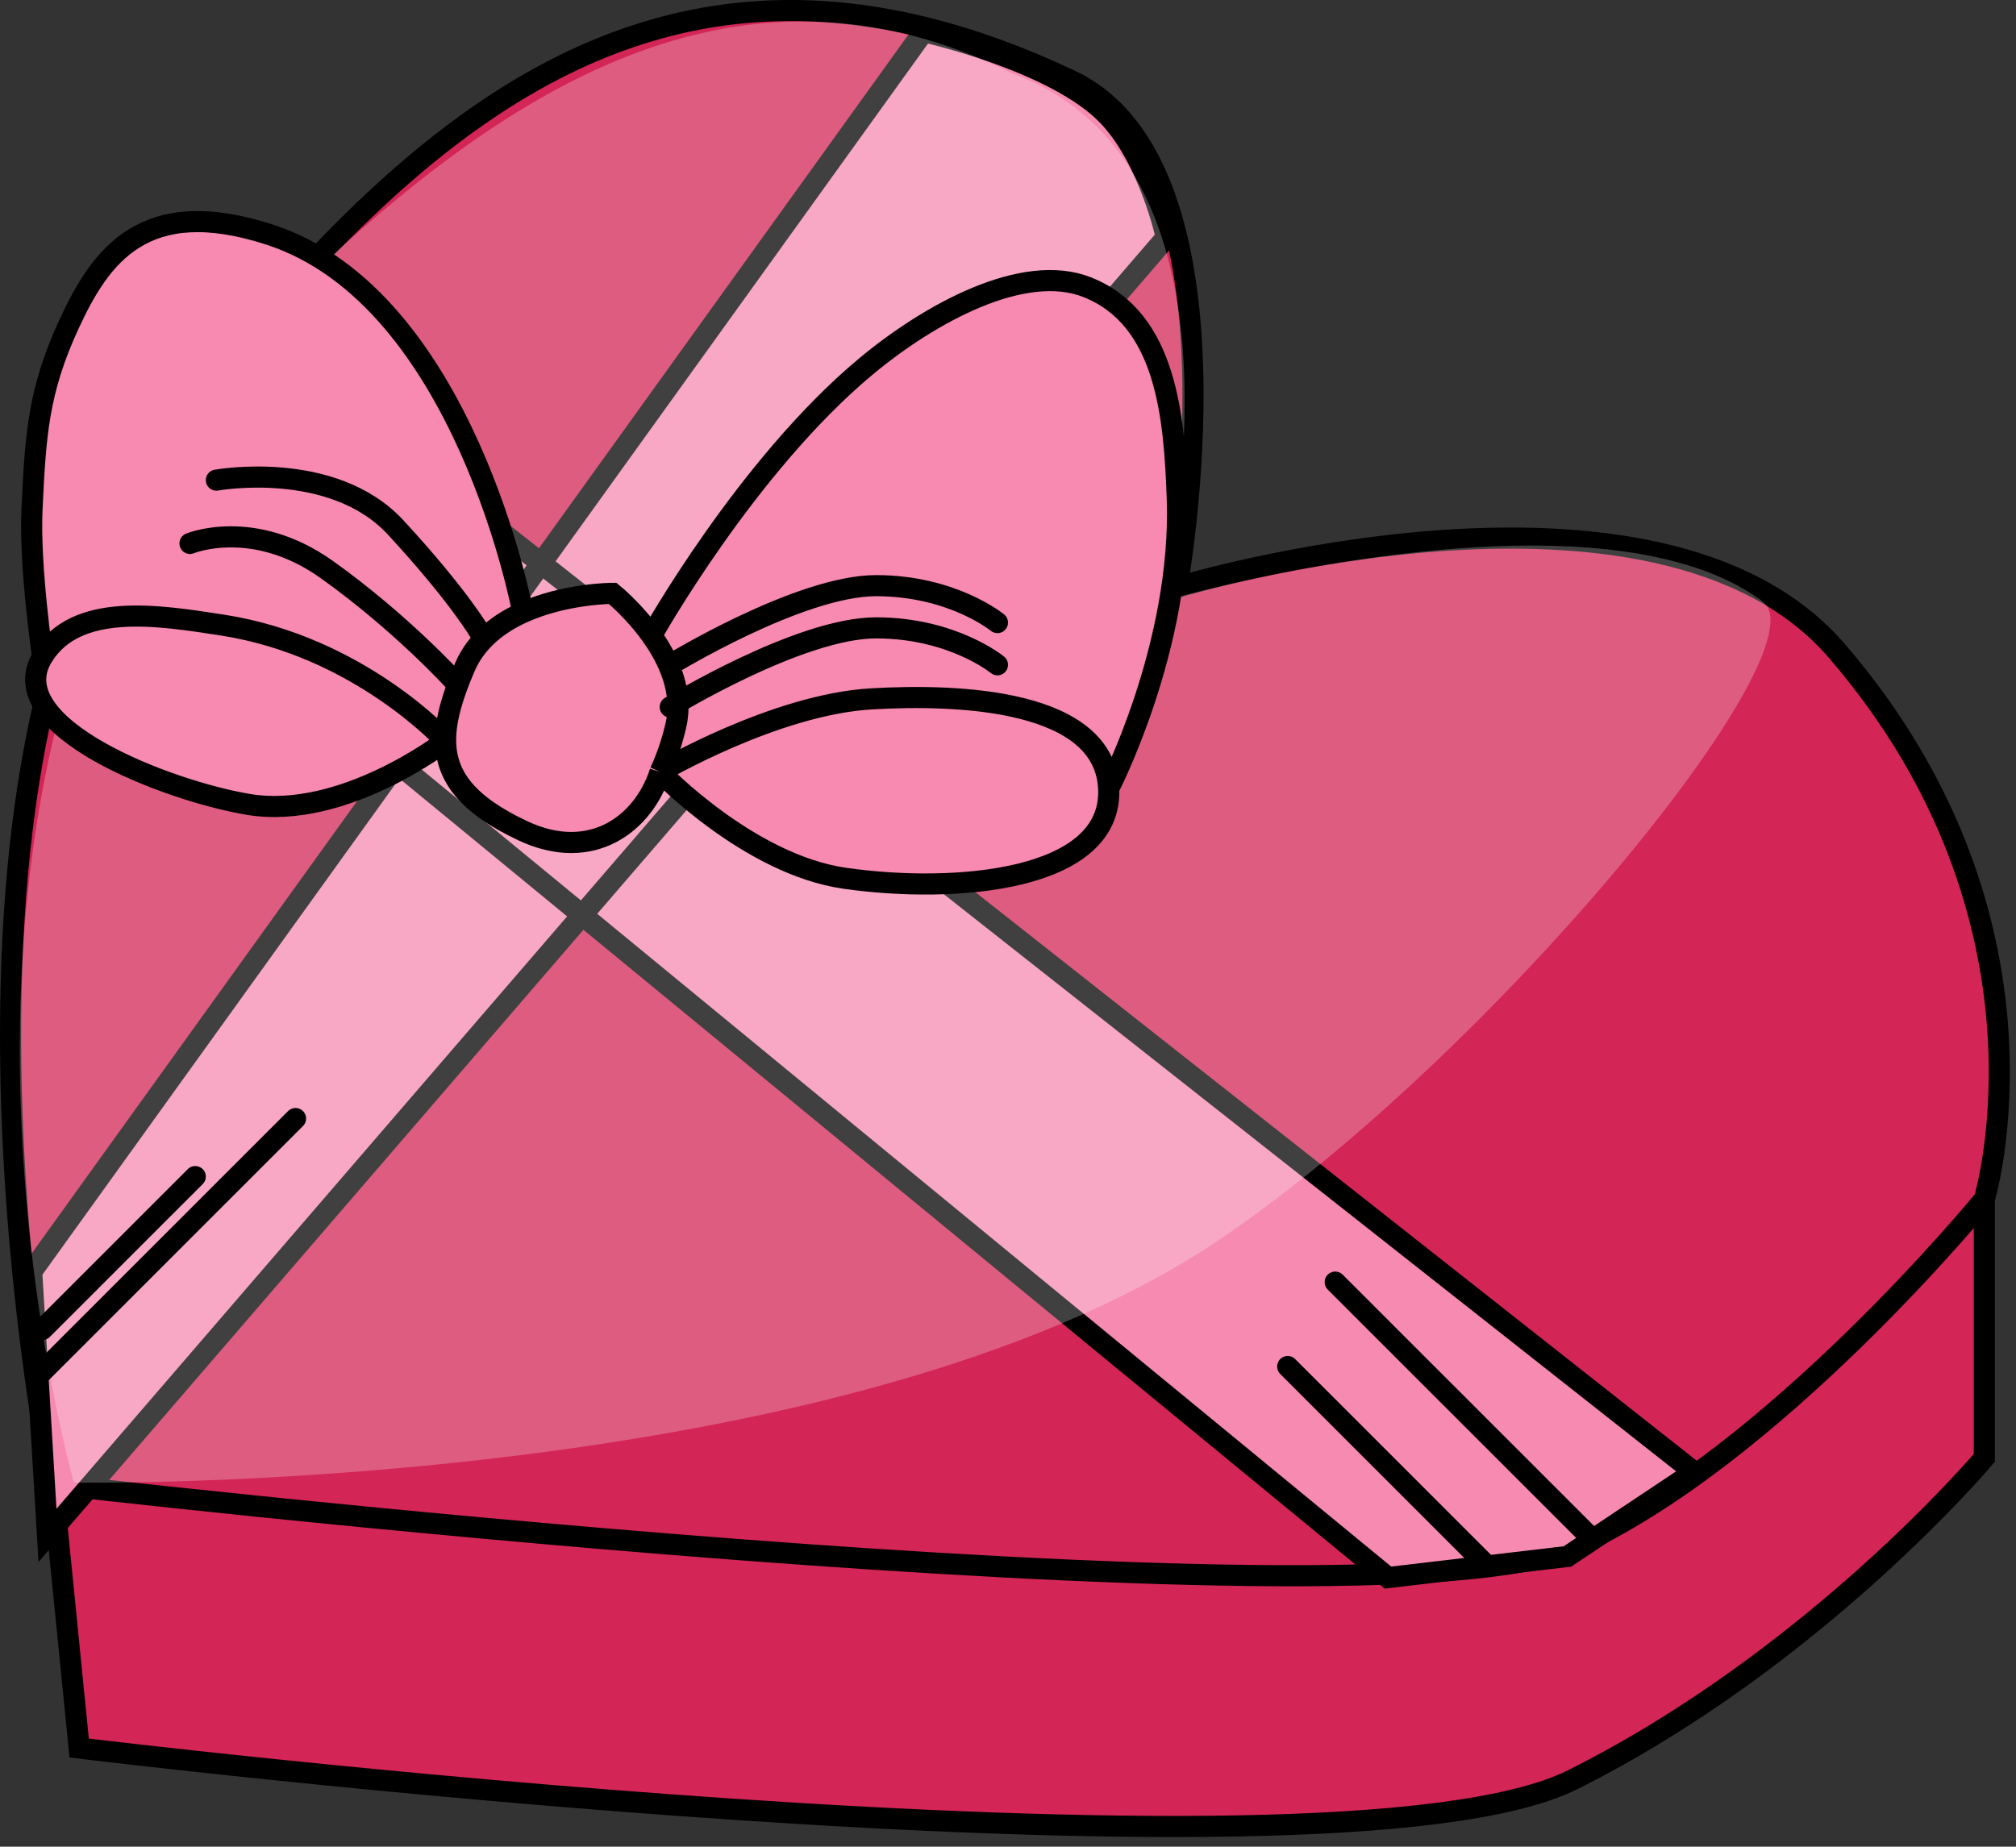 <svg width="191" height="175" viewBox="0 0 191 175" fill="none" xmlns="http://www.w3.org/2000/svg">
<rect x="0" y="0" width="191" height="175" fill="#333333" stroke="none"/>
<path d="M149 168.654C126 180.154 7.5 165.654 7.5 165.654L5 140.654C5 140.654 -8.852 72.585 15 42.154C37.435 13.531 61.499 -11.346 101.5 7.654C118.795 15.87 111.5 55.654 111.5 55.654C111.5 55.654 156.951 41.893 174 61.654C196 87.154 188 113.654 188 113.654V138.154C188 138.154 172 157.154 149 168.654Z" fill="#D32556"/>
<path d="M188 113.654V138.154C188 138.154 172 157.154 149 168.654C126 180.154 7.5 165.654 7.5 165.654L5 140.654M188 113.654C188 113.654 168 138.154 149 146.654C130 155.154 5 140.654 5 140.654M188 113.654C188 113.654 196 87.154 174 61.654C156.951 41.893 111.5 55.654 111.5 55.654C111.5 55.654 118.795 15.87 101.5 7.654C61.499 -11.346 37.435 13.531 15 42.154C-8.852 72.585 5 140.654 5 140.654" stroke="black" stroke-width="2"/>
<path d="M37.647 72.323L10.5 50C10.5 50 13.299 43.759 16 40C18.499 36.522 23.5 31.5 23.5 31.5L51.264 53.387L87.5 3C87.5 3 100.024 5.762 105 11C108.921 15.127 110.5 22.5 110.5 22.5L70.687 68.698L160.5 139.5L148.5 147.5L131.5 149.5L55.155 86.721L4.5 145.5L3 120.5L37.647 72.323Z" fill="#F68AB1"/>
<path d="M10.5 50L131.5 149.5L148.5 147.5L160.5 139.5L23.5 31.5C23.5 31.5 18.499 36.522 16 40C13.299 43.759 10.5 50 10.5 50ZM3 120.5L87.5 3C87.5 3 100.024 5.762 105 11C108.921 15.127 110.5 22.5 110.5 22.5L4.5 145.5L3 120.5Z" stroke="black" stroke-width="2"/>
<path d="M115.501 117.5C79.594 141.724 7 140.5 7 140.5C7 140.5 -13.999 67 29 26.5C47.199 9.359 69.5 -6.25 96 7C120.5 16 110.001 57 110.001 57C110.001 57 150.99 45.075 167 57C173 61.469 141.223 100.148 115.501 117.5Z" fill="white" fill-opacity="0.25"/>
<path d="M62.537 73.15C61 78 56.095 81.815 49.537 78.729C44.263 76.248 42.262 73.574 42.218 70.23C42.218 70.23 32.532 77.73 23.535 76.23C15.864 74.951 -0.03 68.858 4.037 62.23C4.037 62.23 2.778 53.705 3.034 48.23C3.361 41.268 3.61 37.065 6.534 30.73C9.534 24.23 13.656 18.378 25.535 22.23C44.037 28.23 49.537 58.048 49.537 58.048C53.558 56.229 58.037 56.229 58.037 56.229C58.037 56.229 60.014 57.811 61.734 60.23C61.734 60.23 70.715 44.165 82.037 34.73C88.037 29.73 96.959 24.798 103.037 27.23C110.537 30.23 111.262 39.542 111.537 47.23C112.037 61.23 105.037 74.73 105.037 74.73C105.439 83.496 90.537 84.73 80.037 83.23C70.937 81.93 62.537 73.15 62.537 73.15Z" fill="#F889B1"/>
<path d="M62.537 73.15C63.203 71.715 63.7 70.191 64.037 68.729C64.767 65.566 63.366 62.522 61.734 60.23M62.537 73.15C61 78 56.095 81.815 49.537 78.729C44.263 76.248 42.262 73.574 42.218 70.23M62.537 73.15C62.537 73.15 73.415 66.766 82.537 66.23C91.037 65.73 104.651 66.326 105.037 74.73M62.537 73.15C62.537 73.15 70.937 81.93 80.037 83.23C90.537 84.73 105.439 83.496 105.037 74.73M105.037 74.73C105.037 74.73 112.037 61.23 111.537 47.23C111.262 39.542 110.537 30.23 103.037 27.23C96.959 24.798 88.037 29.73 82.037 34.73C70.715 44.165 61.734 60.23 61.734 60.23M61.734 60.23C60.014 57.811 58.037 56.229 58.037 56.229C58.037 56.229 53.558 56.229 49.537 58.048M42.218 70.23C42.192 68.183 42.898 65.886 44.037 63.229C45.123 60.696 47.256 59.08 49.537 58.048M42.218 70.23C42.218 70.23 34.036 61.23 21.036 59.23C15.004 58.301 7.229 57.027 4.037 62.23M42.218 70.23C42.218 70.23 32.532 77.73 23.535 76.23C15.864 74.951 -0.03 68.858 4.037 62.23M4.037 62.23C4.037 62.23 2.778 53.705 3.034 48.23C3.361 41.268 3.61 37.065 6.534 30.73C9.534 24.23 13.656 18.378 25.535 22.23C44.037 28.23 49.537 58.048 49.537 58.048" stroke="black" stroke-width="2"/>
<path d="M4 126L18.5 111.5M4 130L28 106M140.5 148L122 129.5M150.5 145.5L126.5 121.5M94.5 59C94.5 59 90.25 55.5 83 55.5C75.75 55.5 63.5 63 63.5 63M94.5 63C94.5 63 90.25 59.5 83 59.5C75.75 59.5 63.5 67 63.5 67M20.5 45.5C20.5 45.5 31.5 43.5 37.5 50C43.5 56.5 45.5 60 45.5 60M18 51.5C18 51.5 24 49 31 54C38 59 43 64.5 43 64.5" stroke="black" stroke-width="2" stroke-linecap="round"/>
</svg>
